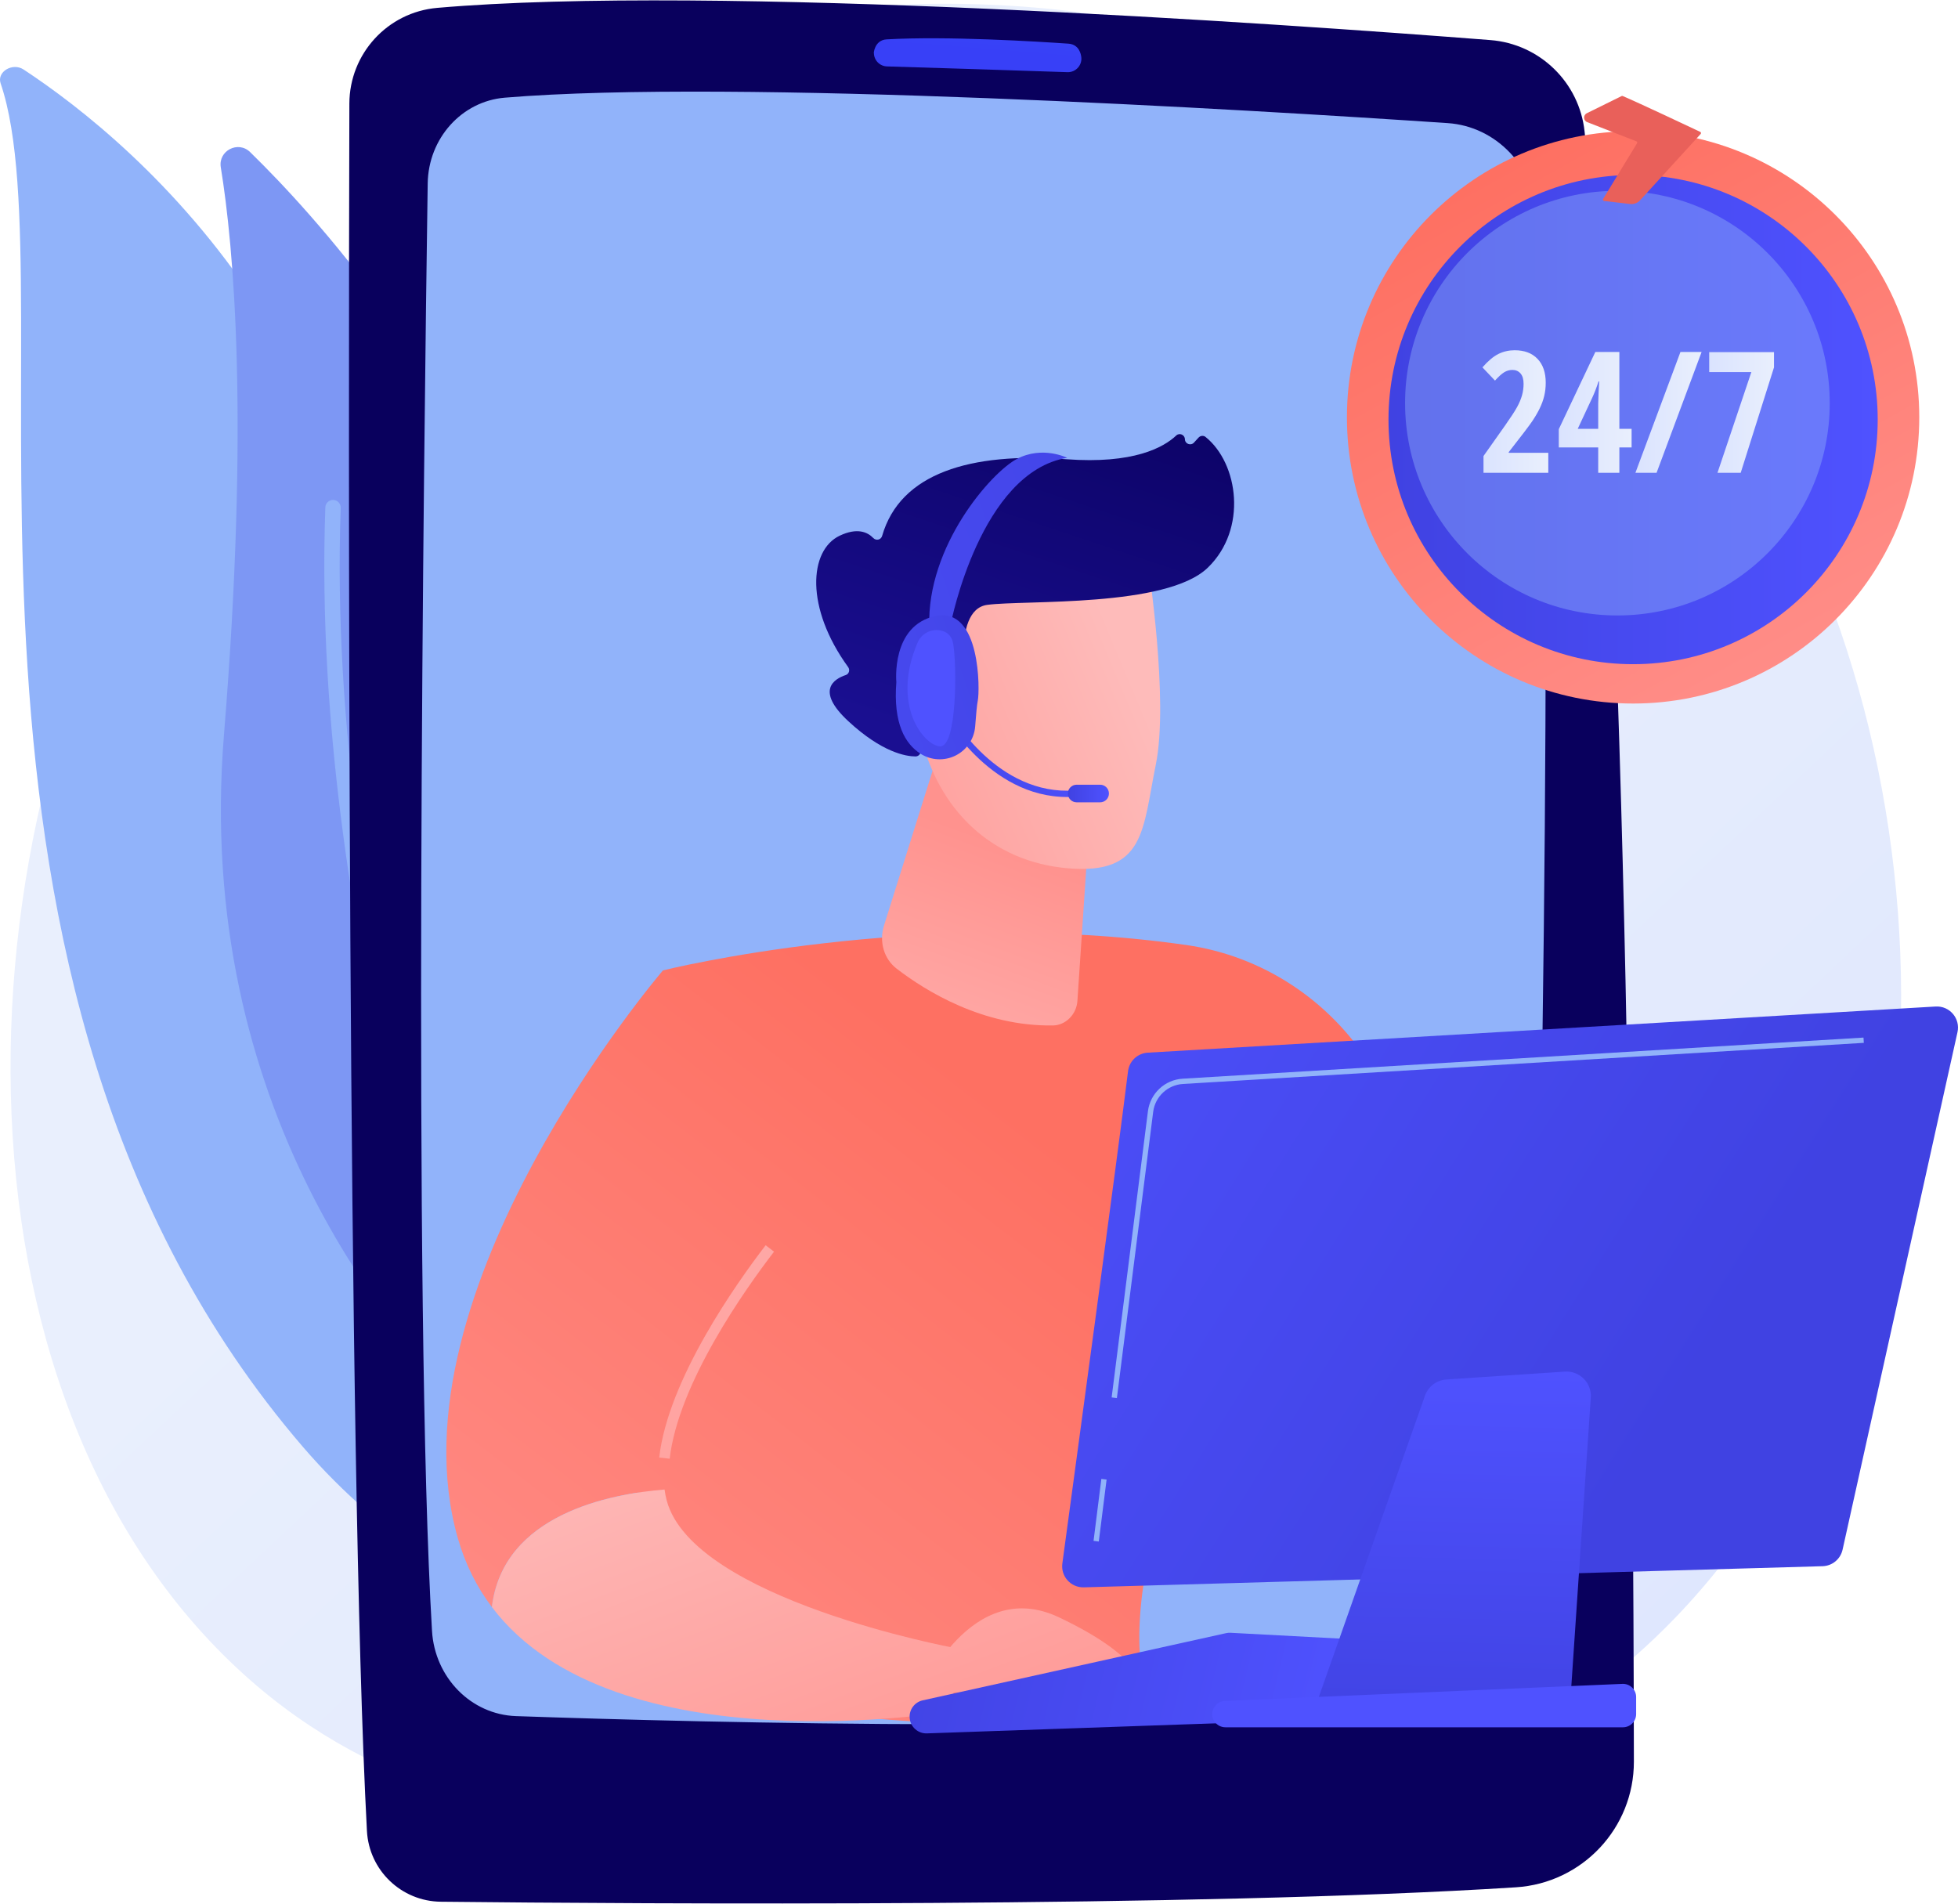 <svg width="578" height="562" viewBox="0 0 578 562" fill="none" xmlns="http://www.w3.org/2000/svg">
<path d="M494.069 478.027C479.542 493.001 466.543 501.803 456.591 508.448C359.532 573.256 248.582 554.577 214.279 548.192C158.935 537.892 112.217 530.625 72.079 494.361C-19.129 411.959 -14.693 240.062 55.001 133.579C63.264 120.953 132.853 17.802 244.043 3.267C246.762 2.911 248.792 2.709 250.569 2.52C267.77 0.699 374.36 -8.912 461.273 63.904C473.715 74.327 493.736 93.128 512.303 121.802C580.191 226.65 580.406 389.034 494.069 478.027Z" fill="url(#paint0_linear_23_178)"/>
<path d="M0.183 24.614C-0.988 21.194 3.708 18.376 6.968 20.522C40.076 42.321 121.087 109.4 115.666 241.239C108.865 406.651 154.134 462.261 206.727 493.699C206.727 493.699 137.759 483.313 89.431 427.122C-29.224 289.161 21.005 85.439 0.183 24.614Z" fill="#91B3FA"/>
<path d="M153.417 415.174C151.294 420.584 144.336 422.068 140.137 418.049C116.972 395.875 57.144 327.256 66.115 216.917C73.691 123.74 68.944 72.496 65.177 49.383C64.38 44.495 70.286 41.432 73.83 44.891C112.925 83.056 230.331 219.128 153.417 415.174Z" fill="#7D97F4"/>
<path d="M145.549 415.012C145.427 415.089 145.296 415.154 145.156 415.208C143.986 415.657 142.674 415.073 142.225 413.903C141.716 412.577 91.361 279.793 96.041 149.761C96.087 148.51 97.138 147.531 98.391 147.575C99.644 147.62 100.622 148.672 100.577 149.924C95.93 279.009 145.955 410.959 146.461 412.276C146.857 413.307 146.451 414.447 145.549 415.012Z" fill="#91B3FA"/>
<path d="M129.057 2.325C114.407 3.599 103.175 15.868 103.133 30.574C102.878 120.503 102.457 430.692 108.319 540.481C108.94 552.112 118.475 561.249 130.123 561.375C187.73 561.995 353.434 563.135 447.505 557.117C467.099 555.864 482.346 539.636 482.322 520.003C482.208 425.619 480.7 160.18 467.771 38.851C466.222 24.314 454.536 12.967 439.961 11.831C377.132 6.935 210.288 -4.739 129.057 2.325Z" fill="#09005D"/>
<path d="M126.257 54.141C125.126 131.067 121.905 386.969 127.528 481.418C128.35 495.223 139.073 506.122 152.314 506.583C206.831 508.483 346.63 512.159 426.291 503.394C440.635 501.816 451.598 489.383 451.98 474.328C453.972 395.825 459.355 157.482 453.89 64.09C453.018 49.191 441.635 37.303 427.367 36.341C368.338 32.364 216.76 23.191 149.019 28.832C136.303 29.891 126.453 40.823 126.257 54.141Z" fill="#91B3FA"/>
<path d="M257.976 15.7C258.023 17.825 259.718 19.542 261.843 19.606C272.333 19.925 301.883 20.83 315.091 21.305C317.696 21.399 319.686 19.017 319.136 16.469C319.091 16.389 318.753 13.123 315.417 12.891C306.482 12.27 279.527 10.595 261.715 11.623C258.057 11.834 257.858 15.994 257.976 15.7Z" fill="url(#paint1_linear_23_178)"/>
<path d="M195.711 286.453C195.711 286.453 270.852 267.603 350.245 278.97C372.583 282.169 392.368 295.165 404.422 314.241C426.142 348.612 456.85 409.863 450.354 473.744L416.264 482.174C416.264 482.174 392.704 406.365 366.187 375.512C366.187 375.512 334.783 447.094 336.371 486.403C336.416 487.514 336.487 488.599 336.586 489.656C340.19 528.114 185.837 496.832 185.837 496.832L195.711 286.453Z" fill="url(#paint2_linear_23_178)"/>
<path d="M276.945 222.281L260.947 273.238C259.459 277.978 260.94 283.055 264.656 285.917C273.219 292.512 290.144 303.011 310.822 302.71C314.606 302.655 317.787 299.425 318.051 295.462L323.735 210.293L276.945 222.281Z" fill="url(#paint3_linear_23_178)"/>
<path d="M338.888 166.435C338.888 166.435 345.102 206.564 341.189 225.742C337.275 244.92 338.126 258.254 315.271 256.318C292.417 254.382 276.867 238.658 271.84 217.209C271.84 217.209 263.835 184.092 270.462 173.132C277.089 162.173 338.888 166.435 338.888 166.435Z" fill="url(#paint4_linear_23_178)"/>
<path d="M282.864 205.635L285.627 206.361C285.627 206.361 280.378 180.02 291.458 178.546C302.538 177.072 344.282 179.403 356.524 167.59C368.326 156.202 365.576 136.764 355.867 128.976C355.253 128.483 354.347 128.595 353.814 129.175L352.451 130.659C351.517 131.676 349.821 131.039 349.786 129.659C349.754 128.35 348.184 127.654 347.232 128.553C343.511 132.069 334.629 137.044 314.704 135.558C286.43 133.45 265.736 139.679 260.402 158.2C260.064 159.373 258.631 159.693 257.784 158.813C256.112 157.077 253.076 155.671 247.877 158.132C238.837 162.412 237.624 179.359 250.365 196.909C250.97 197.742 250.647 198.945 249.669 199.269C246.223 200.412 240.64 203.817 250.409 212.879C260.403 222.149 267.462 223.279 270.233 223.297C270.979 223.302 271.616 222.789 271.76 222.057L275.08 205.274C275.251 204.406 276.119 203.862 276.975 204.087L282.864 205.635Z" fill="url(#paint5_linear_23_178)"/>
<path d="M282.636 209.269C282.636 209.269 282.699 184.694 270.691 188.434C258.683 192.174 269.271 215.614 277.336 218.654L282.636 209.269Z" fill="url(#paint6_linear_23_178)"/>
<path d="M196.177 439.699C192.849 416.196 217.189 381.646 227.257 368.536C230.137 364.786 231.747 360.201 231.788 355.473C232.083 322.185 218.106 300.808 195.711 286.453C195.711 286.453 114.432 381.145 135.128 453.98C137.361 461.84 140.822 468.593 145.21 474.396C148.471 446.953 180.192 440.966 196.177 439.699Z" fill="url(#paint7_linear_23_178)"/>
<path d="M197.693 430.608L194.596 430.255C197.221 407.205 217.447 378.751 226.021 367.586L228.493 369.485C220.078 380.443 200.231 408.334 197.693 430.608Z" fill="url(#paint8_linear_23_178)"/>
<path d="M196.815 442.954C196.531 441.899 196.334 440.807 196.177 439.699C180.192 440.966 148.471 446.952 145.21 474.396C181.482 522.368 281.458 505.061 281.458 505.061V486.394C281.458 486.394 204.676 472.129 196.815 442.954Z" fill="url(#paint9_linear_23_178)"/>
<path d="M271.847 499.908C271.847 499.908 286.609 465.075 312.62 477.431C338.631 489.786 336.586 497.871 336.586 497.871L271.847 499.908Z" fill="url(#paint10_linear_23_178)"/>
<path d="M268.531 507.134C268.738 509.77 270.984 511.775 273.626 511.683L408.412 506.981C410.507 506.908 412.327 505.52 412.953 503.519L416.865 491C417.826 487.925 415.632 484.768 412.414 484.597L363.262 481.986C362.816 481.962 362.369 481.999 361.932 482.096L272.386 501.928C269.983 502.46 268.339 504.681 268.531 507.134Z" fill="url(#paint11_linear_23_178)"/>
<path d="M358.88 502.216L362.59 484.934L413.078 487.343L409.756 501.682L358.88 502.216Z" fill="url(#paint12_linear_23_178)"/>
<path d="M332.998 316.201C330.14 339.549 317.286 434.412 313.606 461.517C313.089 465.329 316.116 468.681 319.962 468.571L538.022 462.331C540.875 462.25 543.309 460.24 543.928 457.453L577.849 304.689C578.746 300.651 575.531 296.875 571.401 297.117L338.819 310.74C335.812 310.916 333.364 313.21 332.998 316.201Z" fill="url(#paint13_linear_23_178)"/>
<path d="M420.65 411.999L388.422 503.472L463.36 505.061L469.6 412.549C469.893 408.207 466.292 404.603 461.95 404.891L426.954 407.215C424.085 407.406 421.605 409.287 420.65 411.999Z" fill="url(#paint14_linear_23_178)"/>
<path d="M358.041 504.775C357.215 507.292 359.09 509.881 361.739 509.881H479.096C481.246 509.881 482.988 508.139 482.988 505.989V500.956C482.988 498.741 481.142 496.972 478.929 497.067L361.572 502.101C359.953 502.17 358.546 503.235 358.041 504.775Z" fill="url(#paint15_linear_23_178)"/>
<path d="M329.703 412.706L328.156 412.511L338.871 328.017C339.535 322.775 343.844 318.742 349.116 318.423L550.104 306.286L550.198 307.842L349.211 319.98C344.685 320.252 340.987 323.714 340.418 328.212L329.703 412.706Z" fill="#91B3FA"/>
<path d="M325.12 436.559L322.815 454.854L324.362 455.049L326.667 436.754L325.12 436.559Z" fill="#91B3FA"/>
<path d="M317.485 235.175C293.269 237.004 279.194 211.965 279.054 211.711L280.676 210.818C280.81 211.061 294.327 235.067 317.345 233.329L317.485 235.175Z" fill="url(#paint16_linear_23_178)"/>
<path d="M327.356 234.239C327.356 235.674 326.193 236.838 324.758 236.838H317.828C316.393 236.838 315.23 235.675 315.23 234.239C315.23 232.804 316.393 231.641 317.828 231.641H324.758C326.193 231.641 327.356 232.804 327.356 234.239Z" fill="url(#paint17_linear_23_178)"/>
<path d="M280.723 183.935C280.723 183.935 289.415 139.355 315.021 135.149C315.021 135.149 307.769 131.499 300.209 135.459C292.65 139.419 273.542 161.117 274.321 185.034C279.519 186.906 280.723 183.935 280.723 183.935Z" fill="url(#paint18_linear_23_178)"/>
<path d="M276.275 181.825C262.963 184.527 264.599 201.361 264.599 201.361C263.64 213.578 267.206 219.634 271.775 222.52C274.896 224.492 278.826 224.674 282.122 223.011C285.417 221.348 287.601 218.078 287.872 214.397C288.118 211.072 288.4 207.911 288.646 206.789C289.244 204.069 289.587 179.123 276.275 181.825Z" fill="url(#paint19_linear_23_178)"/>
<path d="M277.498 186.082C274.734 185.602 272.009 187.07 270.897 189.645C262.941 208.076 272.709 220.065 277.505 220.315C282.559 220.579 282.457 196.262 281.384 190.028C280.934 187.416 279.274 186.391 277.498 186.082Z" fill="url(#paint20_linear_23_178)"/>
<path d="M482.09 207.679C528.745 207.679 566.566 169.857 566.566 123.202C566.566 76.546 528.745 38.725 482.09 38.725C435.434 38.725 397.613 76.546 397.613 123.202C397.613 169.857 435.434 207.679 482.09 207.679Z" fill="url(#paint21_linear_23_178)"/>
<path d="M482.09 196.065C521.969 196.065 554.297 163.737 554.297 123.858C554.297 83.978 521.969 51.65 482.09 51.65C442.211 51.65 409.882 83.978 409.882 123.858C409.882 163.737 442.211 196.065 482.09 196.065Z" fill="url(#paint22_linear_23_178)"/>
<g opacity="0.42">
<path d="M477.456 181.68C512.073 181.68 540.135 153.618 540.135 119.001C540.135 84.385 512.073 56.323 477.456 56.323C442.84 56.323 414.778 84.385 414.778 119.001C414.778 153.618 442.84 181.68 477.456 181.68Z" fill="#91B3FA"/>
</g>
<path d="M479.024 28.347C484.096 30.51 499.051 37.575 501.915 38.931C502.152 39.043 502.213 39.353 502.036 39.547L484.157 59.114C483.407 59.935 482.307 60.346 481.201 60.217L473.524 59.323C473.241 59.29 473.088 58.975 473.236 58.732L483.258 42.284C483.385 42.077 483.293 41.805 483.067 41.717L468.542 36.055C467.377 35.601 467.306 33.978 468.428 33.425L478.698 28.356C478.8 28.306 478.919 28.302 479.024 28.347Z" fill="url(#paint23_linear_23_178)"/>
<path d="M457.054 139.574H437.927V134.621L444.27 125.643C446.01 123.171 447.206 121.337 447.856 120.141C448.507 118.946 448.987 117.799 449.296 116.701C449.605 115.603 449.76 114.469 449.76 113.297C449.76 111.931 449.454 110.907 448.845 110.223C448.235 109.54 447.442 109.199 446.466 109.199C445.603 109.199 444.798 109.427 444.05 109.882C443.302 110.337 442.391 111.159 441.318 112.346L437.609 108.443C439.317 106.507 440.903 105.182 442.367 104.466C443.831 103.75 445.417 103.392 447.124 103.392C450.003 103.392 452.252 104.238 453.87 105.929C455.489 107.621 456.298 109.971 456.298 112.98C456.298 114.346 456.152 115.64 455.859 116.859C455.566 118.079 455.123 119.303 454.529 120.531C453.936 121.76 453.191 123.036 452.297 124.362C451.402 125.688 449.093 128.725 445.368 133.474V133.669H457.055V139.574H457.054Z" fill="url(#paint24_linear_23_178)"/>
<path d="M481.647 132.084H478.036V139.574H471.791V132.084H460.153V126.692L470.937 103.905H478.036V126.594H481.647V132.084ZM471.791 126.594V119.08L471.912 115.762L472.083 112.59H471.888C471.318 114.363 470.7 115.965 470.033 117.396L465.739 126.594H471.791Z" fill="url(#paint25_linear_23_178)"/>
<path d="M502.312 103.904L489.015 139.574H482.77L496.066 103.904H502.312Z" fill="url(#paint26_linear_23_178)"/>
<path d="M506.996 139.574L516.999 109.833H504.557V103.953H523.684V108.443L513.852 139.574H506.996Z" fill="url(#paint27_linear_23_178)"/>
<defs>
<linearGradient id="paint0_linear_23_178" x1="612.222" y1="646.091" x2="218.704" y2="227.184" gradientUnits="userSpaceOnUse">
<stop stop-color="#DAE3FE"/>
<stop offset="1" stop-color="#E9EFFD"/>
</linearGradient>
<linearGradient id="paint1_linear_23_178" x1="305.125" y1="-187.392" x2="288.728" y2="14.832" gradientUnits="userSpaceOnUse">
<stop stop-color="#53D8FF"/>
<stop offset="1" stop-color="#3840F7"/>
</linearGradient>
<linearGradient id="paint2_linear_23_178" x1="339.186" y1="359.194" x2="162.458" y2="587.902" gradientUnits="userSpaceOnUse">
<stop stop-color="#FE7062"/>
<stop offset="1" stop-color="#FF928E"/>
</linearGradient>
<linearGradient id="paint3_linear_23_178" x1="264.016" y1="350.005" x2="300.749" y2="250.539" gradientUnits="userSpaceOnUse">
<stop stop-color="#FEBBBA"/>
<stop offset="1" stop-color="#FF928E"/>
</linearGradient>
<linearGradient id="paint4_linear_23_178" x1="333.845" y1="198.994" x2="226.213" y2="244.021" gradientUnits="userSpaceOnUse">
<stop stop-color="#FEBBBA"/>
<stop offset="1" stop-color="#FF928E"/>
</linearGradient>
<linearGradient id="paint5_linear_23_178" x1="327.477" y1="86.213" x2="282.215" y2="221.998" gradientUnits="userSpaceOnUse">
<stop stop-color="#09005D"/>
<stop offset="1" stop-color="#1A0F91"/>
</linearGradient>
<linearGradient id="paint6_linear_23_178" x1="326.547" y1="181.545" x2="218.914" y2="226.572" gradientUnits="userSpaceOnUse">
<stop stop-color="#FEBBBA"/>
<stop offset="1" stop-color="#FF928E"/>
</linearGradient>
<linearGradient id="paint7_linear_23_178" x1="251.299" y1="291.281" x2="74.572" y2="519.988" gradientUnits="userSpaceOnUse">
<stop stop-color="#FE7062"/>
<stop offset="1" stop-color="#FF928E"/>
</linearGradient>
<linearGradient id="paint8_linear_23_178" x1="498.339" y1="198.669" x2="-48.476" y2="581.231" gradientUnits="userSpaceOnUse">
<stop stop-color="#FEBBBA"/>
<stop offset="1" stop-color="#FF928E"/>
</linearGradient>
<linearGradient id="paint9_linear_23_178" x1="187.631" y1="412.754" x2="246.877" y2="568.667" gradientUnits="userSpaceOnUse">
<stop stop-color="#FEBBBA"/>
<stop offset="1" stop-color="#FF928E"/>
</linearGradient>
<linearGradient id="paint10_linear_23_178" x1="261.14" y1="384.821" x2="320.386" y2="540.733" gradientUnits="userSpaceOnUse">
<stop stop-color="#FEBBBA"/>
<stop offset="1" stop-color="#FF928E"/>
</linearGradient>
<linearGradient id="paint11_linear_23_178" x1="254.611" y1="476.938" x2="396.714" y2="511.097" gradientUnits="userSpaceOnUse">
<stop stop-color="#4042E2"/>
<stop offset="1" stop-color="#4F52FF"/>
</linearGradient>
<linearGradient id="paint12_linear_23_178" x1="257.733" y1="463.951" x2="399.836" y2="498.11" gradientUnits="userSpaceOnUse">
<stop stop-color="#4042E2"/>
<stop offset="1" stop-color="#4F52FF"/>
</linearGradient>
<linearGradient id="paint13_linear_23_178" x1="496.423" y1="414.609" x2="262.195" y2="267.697" gradientUnits="userSpaceOnUse">
<stop stop-color="#4042E2"/>
<stop offset="1" stop-color="#4F52FF"/>
</linearGradient>
<linearGradient id="paint14_linear_23_178" x1="427.581" y1="516.785" x2="430.352" y2="403.137" gradientUnits="userSpaceOnUse">
<stop stop-color="#4042E2"/>
<stop offset="1" stop-color="#4F52FF"/>
</linearGradient>
<linearGradient id="paint15_linear_23_178" x1="417.43" y1="327.305" x2="418.816" y2="409.077" gradientUnits="userSpaceOnUse">
<stop stop-color="#4042E2"/>
<stop offset="1" stop-color="#4F52FF"/>
</linearGradient>
<linearGradient id="paint16_linear_23_178" x1="278.132" y1="242.802" x2="309.847" y2="212.313" gradientUnits="userSpaceOnUse">
<stop stop-color="#4042E2"/>
<stop offset="1" stop-color="#4F52FF"/>
</linearGradient>
<linearGradient id="paint17_linear_23_178" x1="315.23" y1="234.239" x2="327.356" y2="234.239" gradientUnits="userSpaceOnUse">
<stop stop-color="#4042E2"/>
<stop offset="1" stop-color="#4F52FF"/>
</linearGradient>
<linearGradient id="paint18_linear_23_178" x1="384.067" y1="127.59" x2="119.197" y2="219.398" gradientUnits="userSpaceOnUse">
<stop stop-color="#4042E2"/>
<stop offset="1" stop-color="#4F52FF"/>
</linearGradient>
<linearGradient id="paint19_linear_23_178" x1="322.868" y1="187.258" x2="186.936" y2="234.374" gradientUnits="userSpaceOnUse">
<stop stop-color="#4042E2"/>
<stop offset="1" stop-color="#4F52FF"/>
</linearGradient>
<linearGradient id="paint20_linear_23_178" x1="252.599" y1="119.321" x2="263.687" y2="159.051" gradientUnits="userSpaceOnUse">
<stop stop-color="#4042E2"/>
<stop offset="1" stop-color="#4F52FF"/>
</linearGradient>
<linearGradient id="paint21_linear_23_178" x1="441.475" y1="50.096" x2="538.493" y2="224.728" gradientUnits="userSpaceOnUse">
<stop stop-color="#FE7062"/>
<stop offset="1" stop-color="#FF928E"/>
</linearGradient>
<linearGradient id="paint22_linear_23_178" x1="409.882" y1="123.858" x2="554.297" y2="123.858" gradientUnits="userSpaceOnUse">
<stop stop-color="#4042E2"/>
<stop offset="1" stop-color="#4F52FF"/>
</linearGradient>
<linearGradient id="paint23_linear_23_178" x1="517.52" y1="-227.101" x2="502.274" y2="-103.751" gradientUnits="userSpaceOnUse">
<stop stop-color="#E1473D"/>
<stop offset="1" stop-color="#E9605A"/>
</linearGradient>
<linearGradient id="paint24_linear_23_178" x1="437.609" y1="121.483" x2="457.054" y2="121.483" gradientUnits="userSpaceOnUse">
<stop stop-color="#DAE3FE"/>
<stop offset="1" stop-color="#E9EFFD"/>
</linearGradient>
<linearGradient id="paint25_linear_23_178" x1="460.153" y1="121.739" x2="481.647" y2="121.739" gradientUnits="userSpaceOnUse">
<stop stop-color="#DAE3FE"/>
<stop offset="1" stop-color="#E9EFFD"/>
</linearGradient>
<linearGradient id="paint26_linear_23_178" x1="482.77" y1="121.739" x2="502.312" y2="121.739" gradientUnits="userSpaceOnUse">
<stop stop-color="#DAE3FE"/>
<stop offset="1" stop-color="#E9EFFD"/>
</linearGradient>
<linearGradient id="paint27_linear_23_178" x1="504.557" y1="121.764" x2="523.684" y2="121.764" gradientUnits="userSpaceOnUse">
<stop stop-color="#DAE3FE"/>
<stop offset="1" stop-color="#E9EFFD"/>
</linearGradient>
</defs>
</svg>

